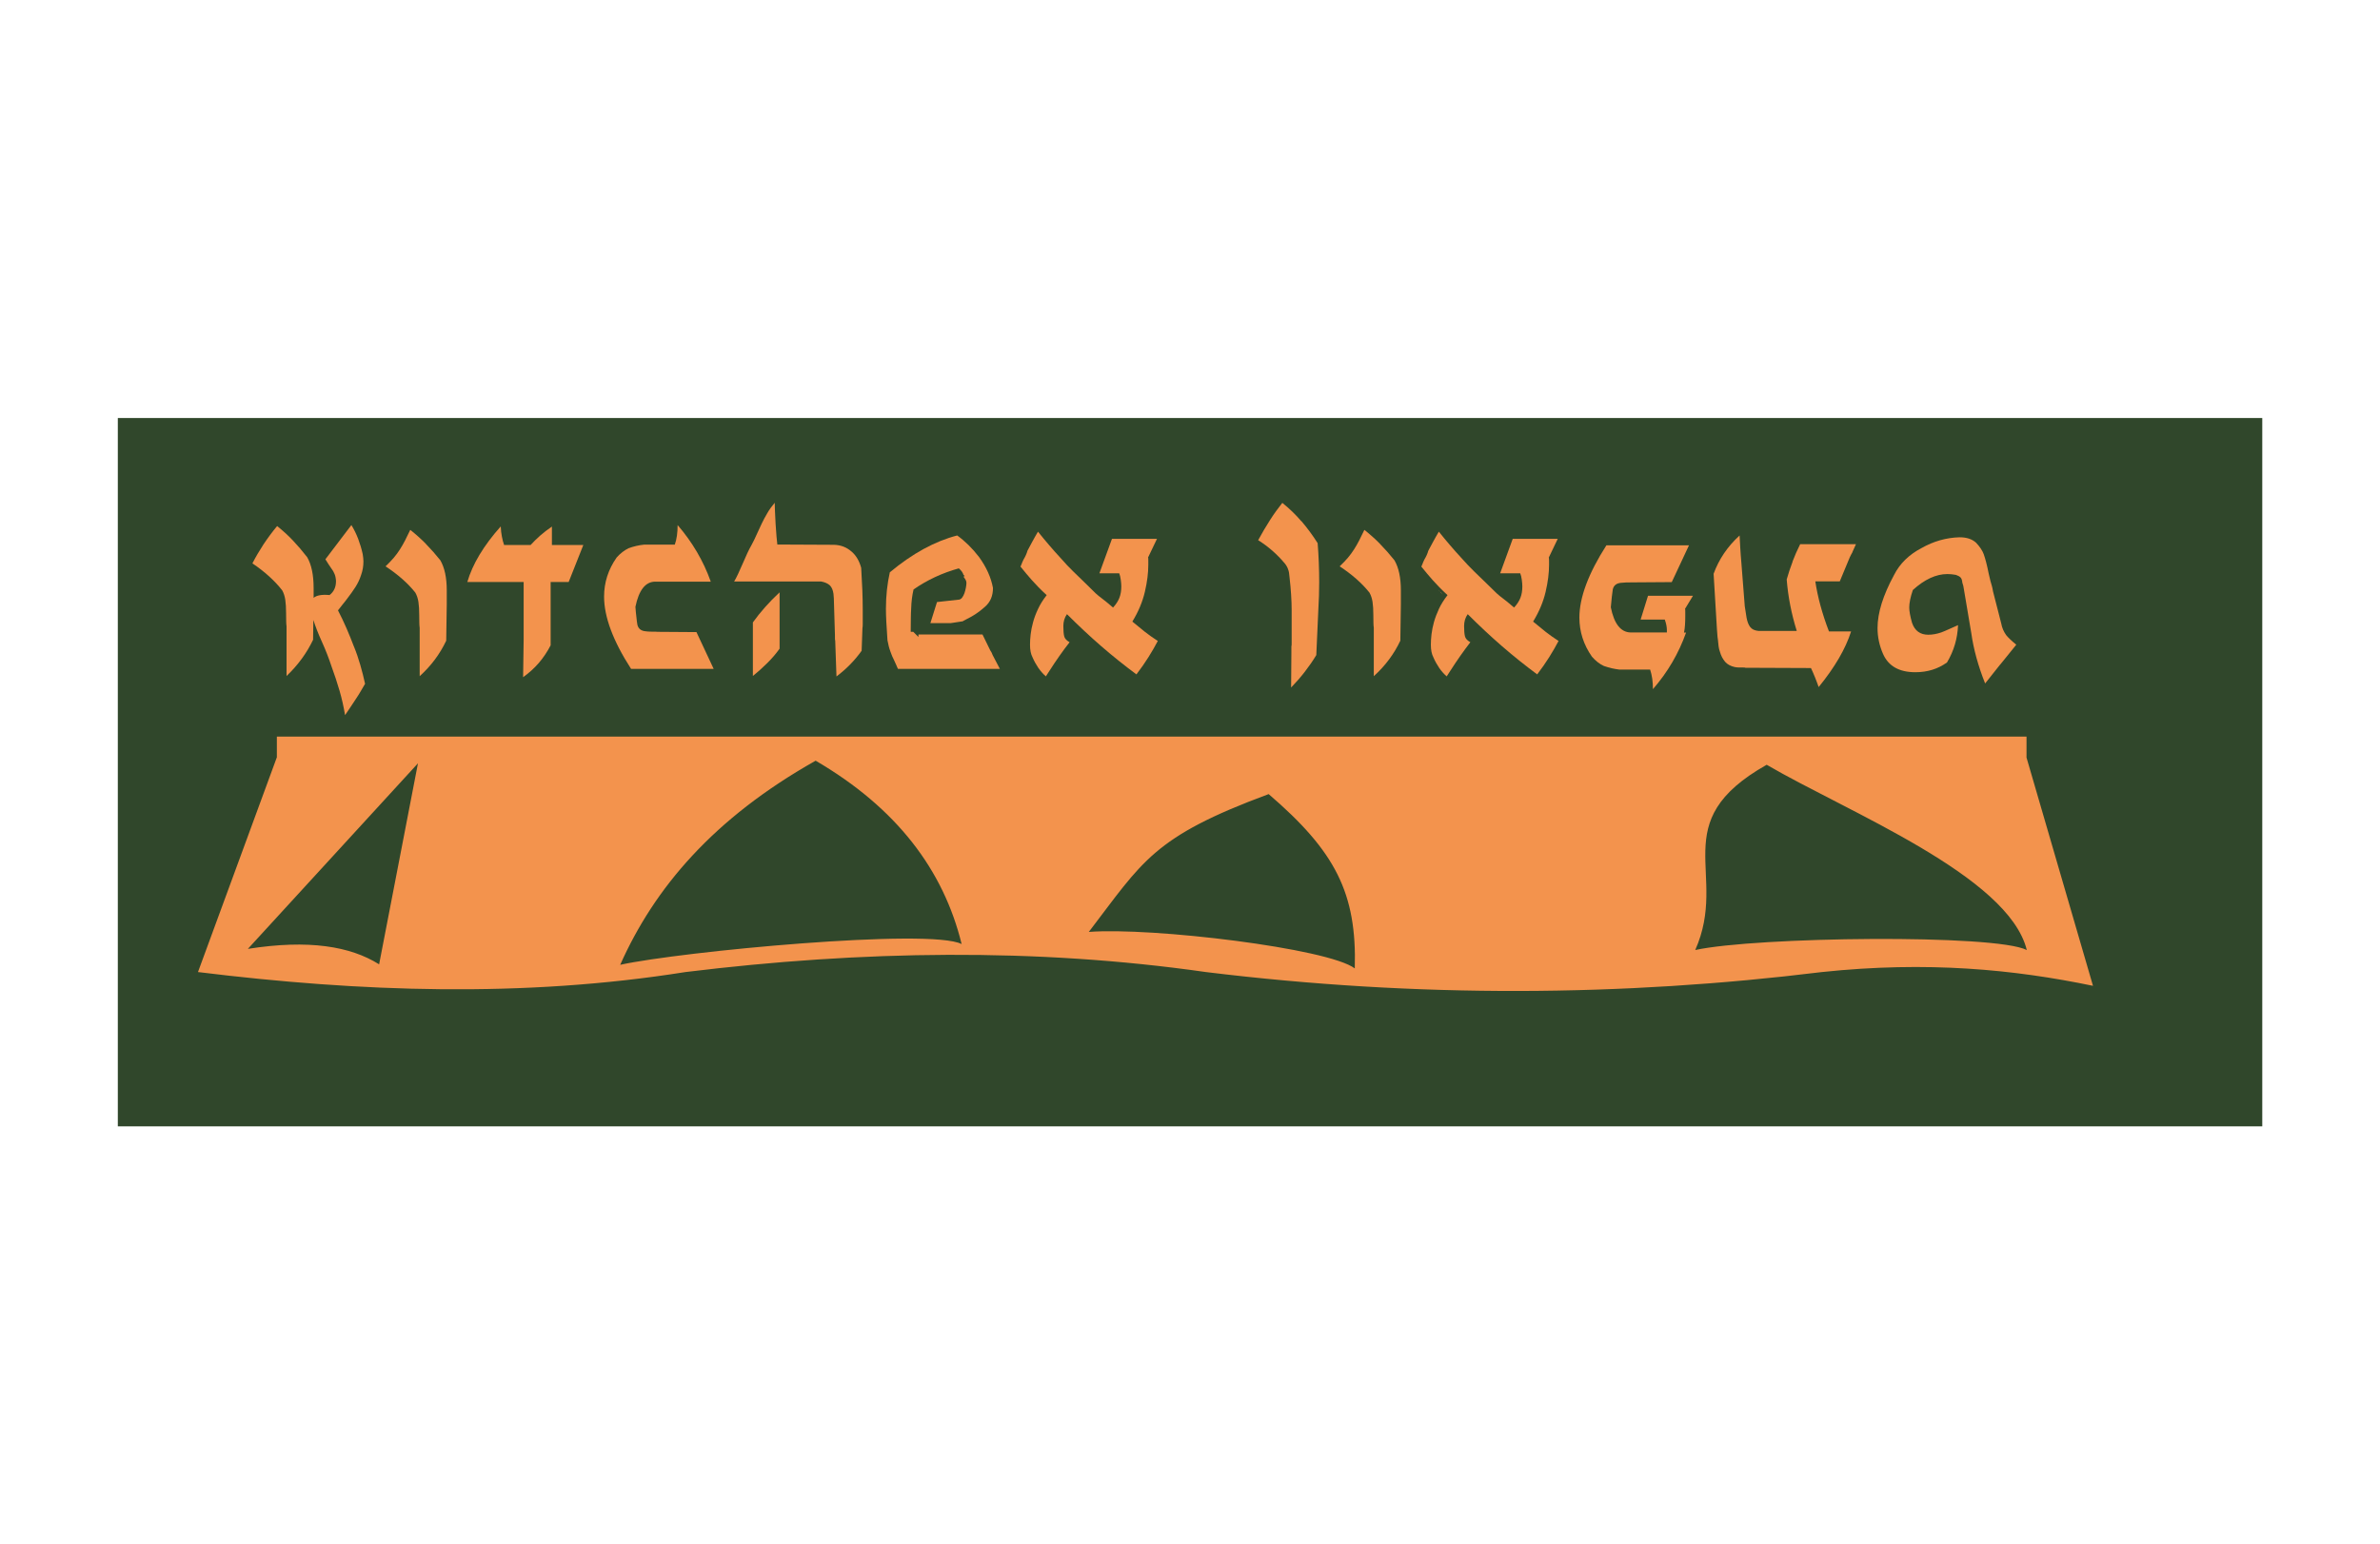 <?xml version="1.0" encoding="UTF-8"?>
<svg id="Layer_1" data-name="Layer 1" xmlns="http://www.w3.org/2000/svg" viewBox="0 0 262.79 170.54">
  <defs>
    <style>
      .cls-1 {
        fill: #30472b;
      }

      .cls-2 {
        fill-rule: evenodd;
      }

      .cls-2, .cls-3 {
        fill: #f3934d;
      }
    </style>
  </defs>
  <g id="LogoStandardYellowGreen">
    <rect class="cls-1" x="13.01" y="46.16" width="236.78" height="78.22"/>
    <g>
      <path class="cls-2" d="m223.76,83.62v-2.28H30.57v2.28l-8.71,23.72c17.94,2.21,35.89,2.85,53.83,0,19.5-2.39,38.69-2.68,57.46,0,23.42,2.87,46.06,2.7,68.02,0,11.64-1.23,21.21-.29,29.93,1.52l-7.35-25.24Zm-181.91,22.86c-3.16-1.98-7.75-2.76-14.48-1.7l18.78-20.49-4.29,22.2Zm26.63.06c3.77-8.46,10.27-16.17,21.58-22.54,8.94,5.22,14.11,12.06,16.12,20.25-3.44-1.79-31.01.82-37.7,2.29Zm81.11.4c-2.89-2.22-22.41-4.57-29.37-4.03,5.98-7.81,7.06-10.48,19.86-15.22,7.37,6.33,9.74,10.93,9.51,19.24Zm37.59-2.03c3.76-8.46-3.41-14.08,7.89-20.46,8.94,5.22,26.71,12.26,28.72,20.46-3.44-1.79-29.93-1.47-36.62,0Z"/>
      <path class="cls-3" d="m121.39,63.31h2.19c.08.19.13.43.17.71.04.28.06.53.06.74,0,.47-.07.89-.21,1.25-.14.36-.37.72-.7,1.08-.55-.47-.95-.8-1.21-.99-.26-.19-.49-.38-.7-.57l-1.16-1.14c-.44-.42-.88-.85-1.33-1.29-.45-.44-.9-.91-1.33-1.41-.91-.98-1.76-1.98-2.56-2.98-.25.42-.46.8-.65,1.15-.19.35-.36.67-.51.95-.08.3-.22.62-.43.97-.09.19-.17.35-.21.48-.05.13-.09.24-.13.31.23.28.44.54.64.78.2.24.41.48.62.72.22.25.46.5.72.77.26.27.57.56.91.88-.4.51-.72,1.02-.95,1.52-.24.5-.42.99-.55,1.46-.13.47-.22.92-.27,1.35-.05.43-.07.81-.07,1.15,0,.57.09,1.03.28,1.39.19.44.41.83.65,1.18.25.35.52.66.82.92l.4-.62c.74-1.15,1.48-2.21,2.22-3.15-.34-.19-.54-.41-.6-.67-.06-.26-.09-.63-.09-1.12s.13-.93.4-1.31c1.25,1.25,2.51,2.43,3.79,3.54,1.28,1.11,2.57,2.14,3.88,3.11.49-.64.93-1.27,1.32-1.89.39-.61.73-1.22,1.04-1.8-.27-.17-.51-.34-.74-.5-.23-.16-.45-.32-.65-.48-.21-.16-.43-.34-.65-.53s-.48-.4-.77-.63c.66-1.08,1.12-2.17,1.38-3.28s.38-2.1.38-2.97v-.48c0-.21,0-.32-.03-.34l.99-2.07h-4.97l-1.39,3.81Z"/>
      <path class="cls-3" d="m72.54,69.76c-.27,0-.5,0-.71-.01-.21,0-.39-.02-.54-.04-.49-.04-.8-.27-.91-.71-.04-.23-.08-.51-.11-.84-.04-.33-.08-.71-.11-1.15.38-1.84,1.1-2.76,2.16-2.78h6.16c-.81-2.29-2.04-4.37-3.66-6.25,0,.85-.1,1.57-.31,2.16h-3.38c-.59.06-1.16.19-1.73.4-.47.23-.91.57-1.31,1.02-.93,1.33-1.39,2.76-1.39,4.32,0,2.23.99,4.9,2.98,7.98h9.12l-1.9-4.06-4.35-.03Z"/>
      <path class="cls-3" d="m60.95,58.14c-.47.32-.9.65-1.29.99-.39.34-.74.69-1.07,1.05h-2.93c-.09-.26-.18-.57-.24-.91-.07-.34-.11-.72-.13-1.14-1.89,2.12-3.12,4.17-3.69,6.14h6.22v6.36l-.06,4.15c.66-.47,1.24-1,1.75-1.59.5-.59.93-1.23,1.29-1.93v-6.99h1.99l1.62-4.09h-3.47v-2.04Z"/>
      <path class="cls-3" d="m152.38,60.06c-.55-.56-1.13-1.07-1.73-1.55-.21.44-.4.83-.58,1.18-.18.35-.37.68-.57.99-.2.31-.42.62-.67.91-.25.29-.55.61-.91.95,1.36.89,2.46,1.86,3.29,2.9.17.3.28.64.34,1.02.06.38.09.87.09,1.48,0,.32,0,.6.01.82,0,.23.02.42.04.57v5.34c1.27-1.15,2.24-2.46,2.93-3.92l.06-4.03v-1.53c0-1.4-.24-2.51-.71-3.32-.51-.64-1.04-1.24-1.59-1.8Z"/>
      <path class="cls-3" d="m159.12,65.47c.07.06.13.11.19.17l-.31-.33c.03.06.07.11.12.16Z"/>
      <path class="cls-3" d="m94.01,60.9c-.53-.47-1.17-.72-1.93-.74l-6.25-.03c-.02-.15-.05-.44-.09-.87-.04-.43-.07-.88-.1-1.38-.03-.49-.05-.96-.07-1.41-.02-.44-.03-.76-.03-.95-.32.38-.6.76-.82,1.15-.23.39-.44.78-.62,1.16-.19.39-.37.79-.55,1.19-.18.41-.38.82-.61,1.24-.11.19-.26.47-.43.84-.17.37-.34.75-.51,1.15-.17.4-.34.78-.51,1.14-.17.36-.31.63-.43.82h9.6c.42.08.74.22.97.43.21.21.34.52.4.94.02.19.03.36.04.51,0,.15.01.27.01.37l.11,3.64c0,.4,0,.61.03.62l.14,3.98c1.12-.85,2.04-1.8,2.78-2.84l.09-2.53c.02-.06.03-.19.03-.4v-1.65c0-1.31-.06-2.83-.17-4.57-.21-.78-.57-1.38-1.08-1.82Z"/>
      <path class="cls-3" d="m106.31,68.59h.03s.03,0,.03-.03l.91-.48c.3-.17.57-.35.81-.53.24-.18.46-.36.67-.55.59-.51.88-1.2.88-2.07-.21-1.15-.72-2.29-1.53-3.41-.75-.98-1.56-1.77-2.42-2.39-2.48.64-4.96,2-7.44,4.07-.28,1.25-.43,2.59-.43,4.03,0,.76.06,1.91.17,3.47.08.44.18.86.33,1.26.05.15.12.32.19.5.06.13.12.26.19.4.1.21.2.44.3.66,0,0,0,.02.01.02,0,0,0,0,0,.02.05.1.09.2.14.3h11.25l-.8-1.53c-.04-.09-.07-.18-.1-.24s-.08-.16-.16-.27l-.86-1.76h-7.07v.28l-.57-.57h-.28c0-.1,0-.19,0-.28h0s0,0,0,0c0-.4,0-.78.01-1.14,0-.43.02-.83.04-1.19.02-.7.1-1.39.26-2.07,1.5-1.04,3.16-1.82,5-2.33.27.23.44.47.51.71l.14.14s-.07.03-.09.03c0,0-.01,0-.02,0,0,.03.01.06.01.09.19.24.29.44.29.62,0,.15-.02.33-.06.54-.04.21-.09.41-.16.61-.07.2-.16.37-.27.51-.11.14-.25.21-.4.21l-2.36.26-.73,2.33h2.24l1.31-.2Z"/>
      <path class="cls-3" d="m83.13,68.73v5.91c.59-.47,1.13-.96,1.62-1.45.49-.49.94-1.01,1.33-1.56v-6.22c-1.16,1.08-2.14,2.19-2.95,3.32Z"/>
      <path class="cls-3" d="m143.69,57.56c-.64-.75-1.34-1.42-2.1-2.03-.47.59-.93,1.22-1.36,1.9-.44.68-.87,1.42-1.31,2.22,1.12.7,2.1,1.56,2.95,2.58.08.09.15.2.21.31.07.11.12.24.16.37.04.09.07.21.09.35.02.14.04.32.06.53.08.66.13,1.29.17,1.89.04.6.06,1.17.06,1.72v3.55c0,.23,0,.37-.03.43v.65l-.03,3.89c.55-.57,1.06-1.15,1.52-1.75.46-.6.89-1.21,1.26-1.83l.23-5.11c.06-.98.09-1.96.09-2.93,0-1.48-.06-2.92-.17-4.32-.55-.87-1.15-1.68-1.79-2.43Z"/>
      <path class="cls-3" d="m197.93,62.03c-.25.64-.46,1.3-.65,1.96.15,1.89.52,3.79,1.11,5.68h-4.23c-.42-.04-.72-.18-.91-.43-.19-.25-.32-.59-.4-1.02-.04-.21-.07-.42-.1-.64-.03-.22-.06-.43-.1-.64l-.37-4.74c-.06-.66-.1-1.25-.13-1.76-.03-.51-.05-.95-.07-1.31-1.33,1.21-2.28,2.62-2.87,4.23l.37,6.16c.02.15.03.32.04.51s.03.41.07.65c.02.23.04.45.07.68.03.23.08.44.16.65.11.4.3.76.57,1.08.25.28.6.47,1.05.57.09.02.19.03.28.04.09,0,.19.01.28.01h.34c.15,0,.25,0,.28.03l7.24.03c.15.32.3.66.44,1.01.14.35.28.71.41,1.09,1.78-2.18,2.97-4.22,3.58-6.14h-2.44c-.38-.98-.69-1.94-.94-2.85-.25-.92-.44-1.81-.57-2.68h2.7l1.11-2.67.17-.34c.08-.11.12-.21.14-.28l.37-.82h-6.16c-.32.64-.61,1.29-.85,1.93Z"/>
      <path class="cls-3" d="m222.53,70.75l-.14-.11s.06.04.07.06.03.04.07.06Z"/>
      <path class="cls-3" d="m221.51,70.13c-.28-.4-.46-.82-.54-1.28l-.91-3.55c-.04-.25-.08-.46-.14-.65s-.1-.35-.14-.48l-.2-.85c-.09-.47-.19-.89-.28-1.24-.09-.35-.18-.64-.26-.87-.15-.42-.44-.84-.85-1.28-.44-.4-1.04-.6-1.82-.6-1.48.04-2.88.44-4.2,1.19-1.38.72-2.4,1.71-3.04,2.98-1.21,2.23-1.82,4.18-1.82,5.85,0,.98.2,1.93.6,2.84.59,1.36,1.78,2.04,3.58,2.04,1.33,0,2.49-.36,3.49-1.08.76-1.27,1.16-2.64,1.22-4.12-.36.15-.69.3-.99.44-.3.14-.59.26-.85.36-.49.17-.98.26-1.45.26-.89,0-1.49-.44-1.79-1.31-.21-.74-.31-1.31-.31-1.7,0-.49.13-1.14.4-1.93,1.29-1.17,2.56-1.76,3.81-1.76.3,0,.61.03.94.09.23.08.4.17.51.28.11.11.18.3.2.57.09.26.15.5.17.71l.82,4.86c.25,1.78.76,3.64,1.53,5.57l1.62-2.04s.09-.09.14-.16c.06-.07.11-.14.17-.21l1.51-1.87c-.53-.43-.9-.79-1.11-1.05Z"/>
      <path class="cls-3" d="m165.67,63.31h2.19c.08.19.13.43.17.71.04.28.06.53.06.74,0,.47-.07.89-.21,1.25s-.37.72-.7,1.08c-.55-.47-.95-.8-1.21-.99-.26-.19-.49-.38-.7-.57l-1.17-1.14c-.43-.42-.88-.85-1.33-1.29-.45-.44-.9-.91-1.34-1.41-.91-.98-1.76-1.98-2.56-2.98-.25.42-.46.8-.65,1.15-.19.35-.36.67-.51.95-.08.3-.22.62-.43.97-.09.19-.17.35-.21.48-.05.13-.09.24-.13.31.23.28.44.54.64.78.2.24.41.48.62.72.22.25.46.5.72.77.26.27.57.56.91.88-.4.51-.72,1.02-.95,1.52s-.42.99-.55,1.46c-.13.47-.22.92-.27,1.35-.05.43-.07.81-.07,1.15,0,.57.09,1.03.28,1.39.19.44.41.83.65,1.18.24.35.52.66.82.92l.4-.62c.74-1.15,1.48-2.21,2.21-3.15-.34-.19-.54-.41-.6-.67-.06-.26-.09-.63-.09-1.12s.13-.93.4-1.31c1.25,1.25,2.51,2.43,3.79,3.54s2.57,2.14,3.88,3.11c.49-.64.93-1.27,1.32-1.89.39-.61.73-1.22,1.04-1.8-.26-.17-.51-.34-.74-.5-.23-.16-.44-.32-.65-.48-.21-.16-.43-.34-.65-.53s-.48-.4-.77-.63c.66-1.08,1.12-2.17,1.38-3.28s.38-2.1.38-2.97v-.48c0-.21-.01-.32-.03-.34l.99-2.07h-4.97l-1.39,3.81Z"/>
      <path class="cls-3" d="m39.08,71.4c-.25-.66-.52-1.33-.81-2-.29-.67-.61-1.34-.95-2,.19-.25.37-.48.55-.7.18-.22.35-.43.5-.64.32-.42.62-.83.88-1.24.26-.41.47-.85.62-1.32.17-.47.26-.97.26-1.51,0-.21-.03-.47-.08-.8-.13-.59-.3-1.15-.5-1.68-.2-.53-.45-1.04-.75-1.53l-2.87,3.78c.06.09.17.28.36.57.18.28.35.53.5.74.13.23.22.45.26.68.02.09.03.18.04.26,0,.08.01.13.01.17,0,.66-.24,1.17-.71,1.53-.85-.08-1.44.03-1.76.31v-1.08c0-1.46-.24-2.59-.71-3.41-.51-.66-1.04-1.28-1.59-1.86-.55-.58-1.13-1.1-1.73-1.58-.55.66-1.05,1.34-1.51,2.03-.45.69-.86,1.39-1.22,2.09.7.47,1.32.96,1.86,1.45.54.49,1.02,1,1.43,1.53.17.3.28.65.34,1.05.06.4.09.9.09,1.51,0,.32,0,.6.01.84,0,.24.02.43.04.58v5.48c1.27-1.21,2.24-2.55,2.93-4l.03-2.19c.23.72.54,1.52.94,2.4.4.88.76,1.8,1.08,2.77.32.87.61,1.75.87,2.64.26.89.46,1.79.61,2.7.13-.19.3-.44.51-.75.21-.31.45-.69.74-1.12.19-.28.36-.56.51-.82.15-.27.3-.52.45-.77-.15-.7-.33-1.4-.53-2.09s-.43-1.37-.7-2.03Z"/>
      <path class="cls-3" d="m47.03,60.06c-.55-.56-1.13-1.07-1.73-1.55-.21.44-.4.83-.58,1.18-.18.35-.37.68-.57.99-.2.31-.42.62-.67.91-.25.29-.55.61-.91.95,1.36.89,2.46,1.86,3.29,2.9.17.3.28.64.34,1.02.06.38.09.87.09,1.48,0,.32,0,.6.01.82,0,.23.02.42.04.57v5.34c1.27-1.15,2.24-2.46,2.93-3.92l.06-4.03v-1.53c0-1.4-.24-2.51-.71-3.32-.51-.64-1.04-1.24-1.59-1.8Z"/>
      <path class="cls-3" d="m181.97,65.78l-.82,2.64h2.67c.15.42.23.8.23,1.16v.26h-4.03c-1.08-.04-1.8-.97-2.16-2.78.04-.44.08-.82.11-1.15.04-.33.08-.61.11-.84.11-.44.42-.67.91-.71.15-.02.33-.03.54-.04.21,0,.44-.01.71-.01l4.35-.03,1.9-4.06h-9.12c-1.99,3.11-2.98,5.77-2.98,7.98,0,1.55.46,2.99,1.39,4.32.4.45.83.8,1.31,1.02.61.21,1.18.34,1.73.4h3.38c.21.62.31,1.34.31,2.16,1.63-1.87,2.85-3.96,3.66-6.25h-.23c.06-.26.09-.54.11-.84.02-.29.03-.61.03-.95v-.48c0-.21,0-.32-.03-.34l.88-1.45h-4.97Z"/>
      <polygon class="cls-3" points="100.57 69.47 100.57 69.47 100.57 69.47 100.57 69.47"/>
      <path class="cls-3" d="m158.85,65.16l.15.16s-.03-.03-.03-.04c-.06-.02-.09-.06-.11-.11Z"/>
    </g>
  </g>
</svg>